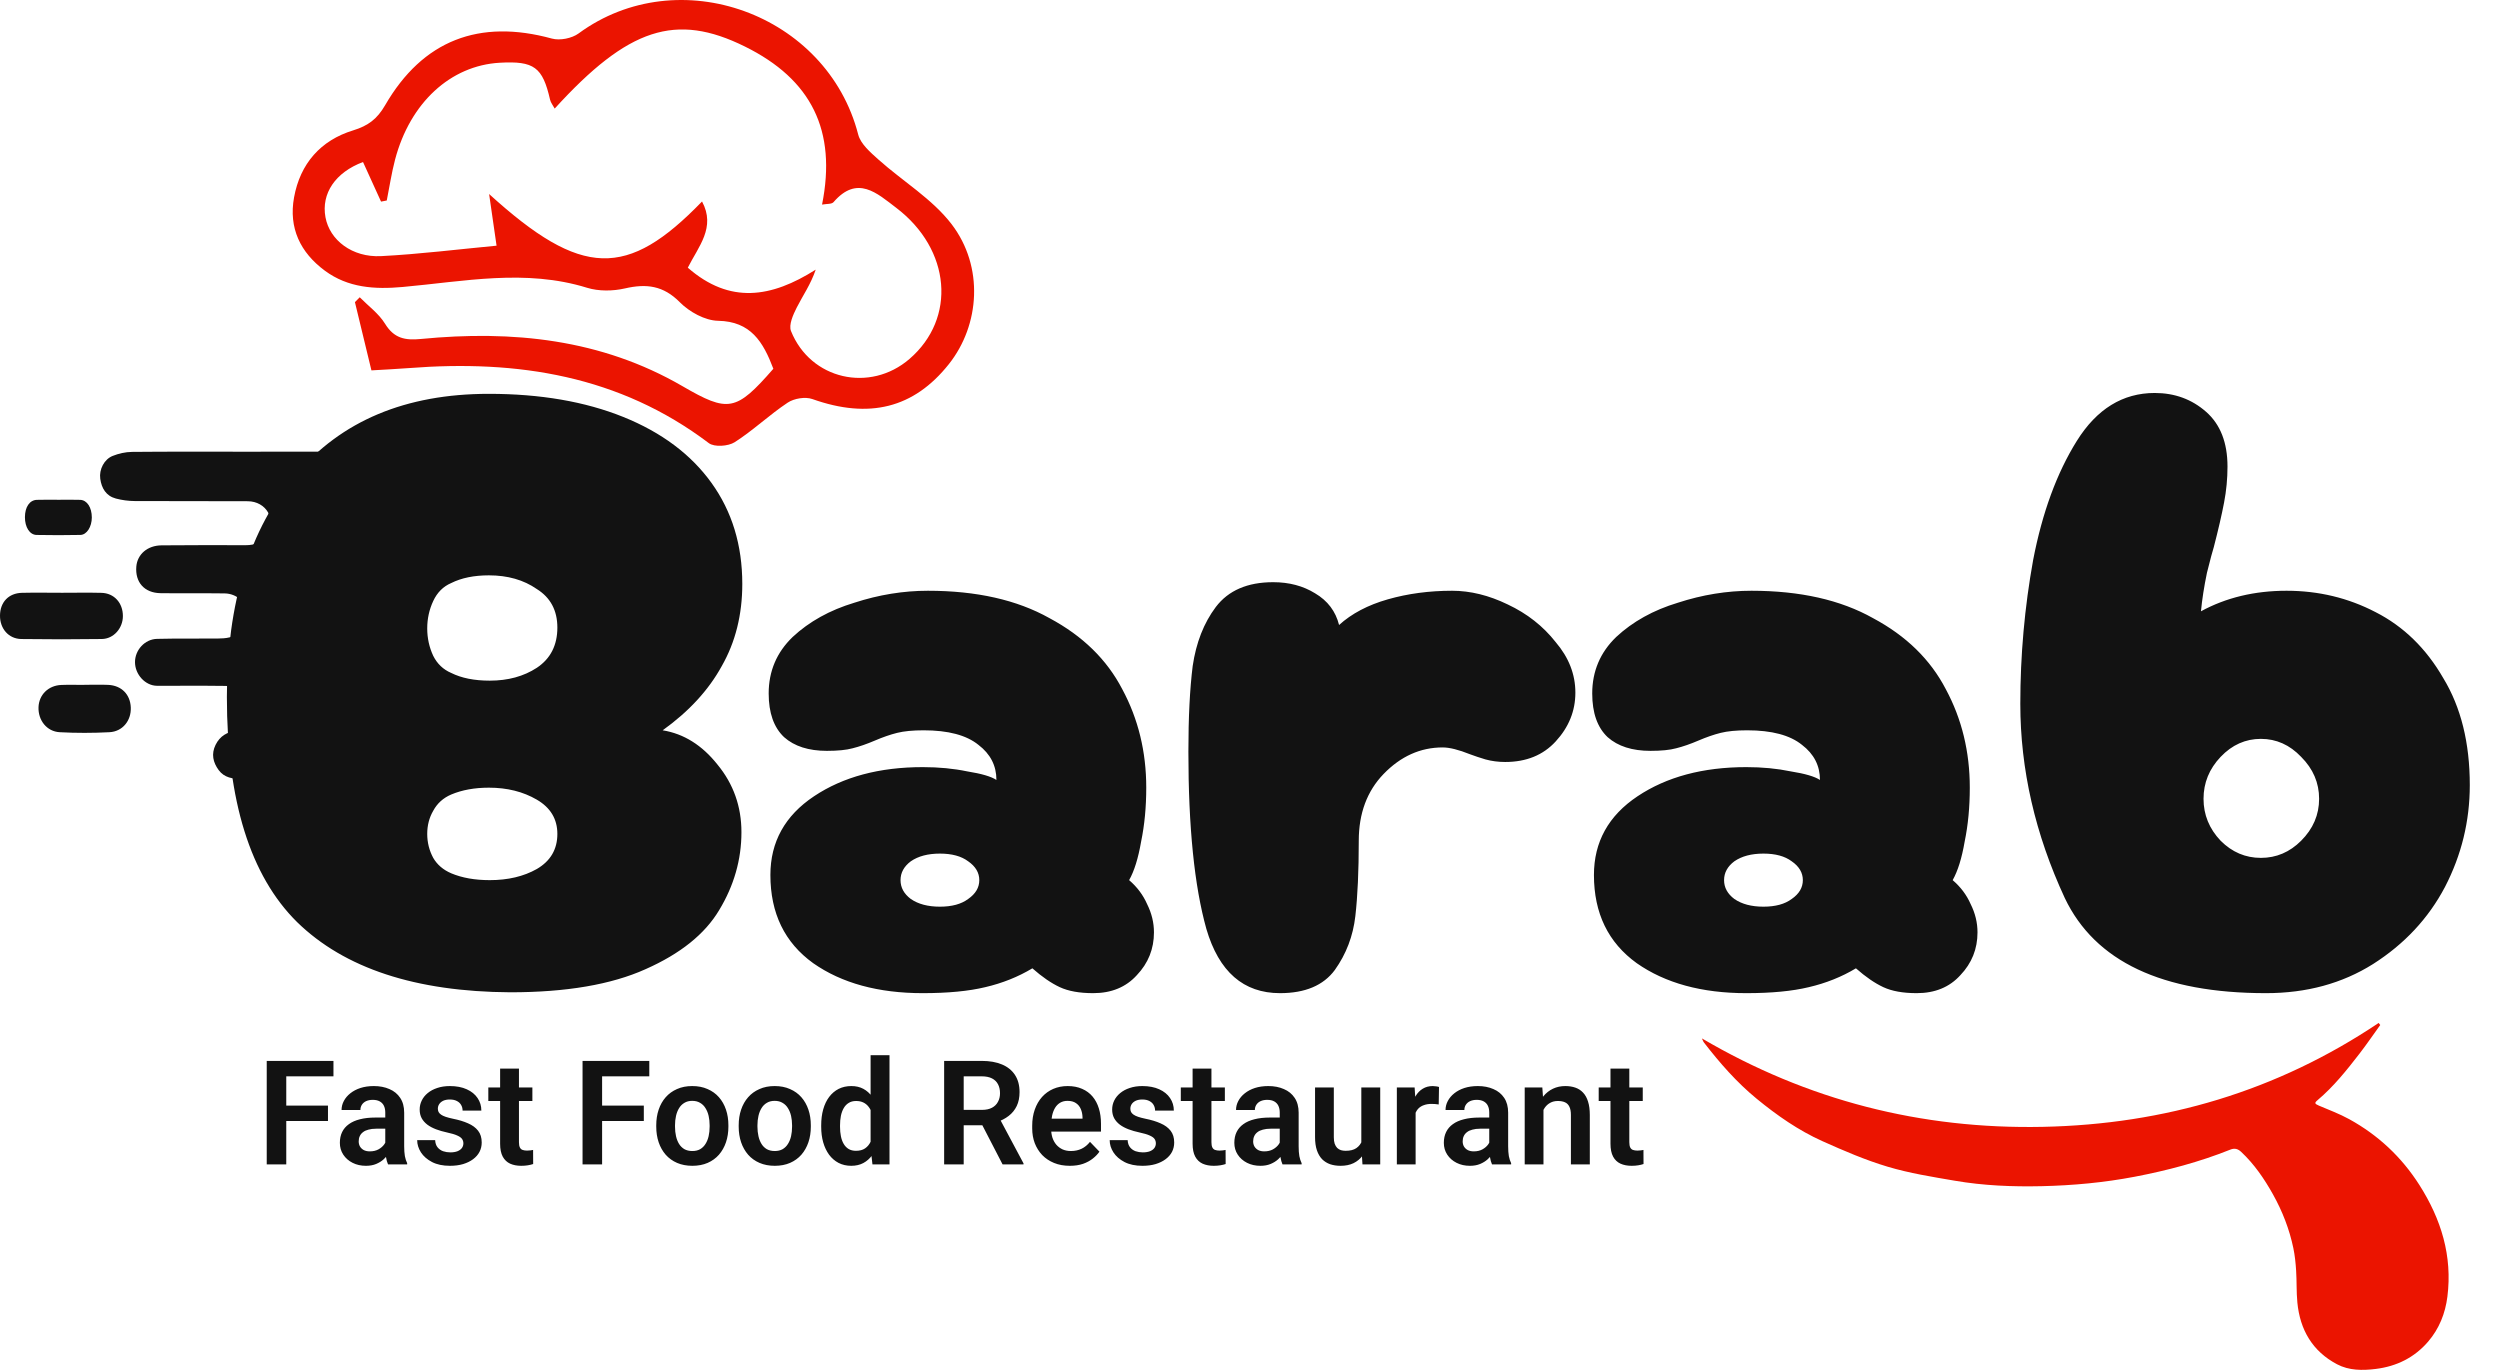 <svg width="146" height="80" viewBox="0 0 146 80" fill="none" xmlns="http://www.w3.org/2000/svg">
<path d="M139.006 59.86C138.607 60.413 138.223 60.977 137.808 61.516C137.055 62.491 136.288 63.456 135.339 64.255C135.153 64.411 135.179 64.463 135.421 64.567C136.018 64.821 136.631 65.049 137.197 65.361C138.887 66.291 140.255 67.573 141.293 69.204C142.562 71.198 143.228 73.342 142.928 75.725C142.805 76.702 142.448 77.598 141.807 78.346C141.008 79.279 139.963 79.797 138.745 79.946C137.973 80.041 137.184 80.045 136.481 79.672C135.043 78.912 134.32 77.658 134.166 76.069C134.106 75.453 134.134 74.828 134.094 74.209C134.066 73.766 134.021 73.32 133.931 72.888C133.7 71.783 133.294 70.74 132.743 69.753C132.234 68.843 131.652 67.989 130.885 67.27C130.698 67.095 130.507 67.035 130.254 67.137C128.447 67.861 126.574 68.356 124.664 68.722C122.871 69.064 121.061 69.231 119.24 69.273C117.539 69.311 115.838 69.243 114.16 68.954C112.844 68.728 111.514 68.518 110.239 68.136C108.938 67.748 107.677 67.203 106.434 66.646C105.032 66.017 103.775 65.139 102.588 64.165C101.419 63.206 100.434 62.075 99.513 60.886C99.459 60.816 99.432 60.724 99.393 60.643C105.556 64.263 112.189 65.953 119.3 65.808C126.413 65.663 132.977 63.723 138.912 59.741C138.944 59.781 138.975 59.82 139.006 59.86Z" fill="#EB1400"/>
<path d="M45.164 21.536C44.565 19.955 43.841 18.769 41.933 18.734C41.171 18.719 40.261 18.215 39.704 17.653C38.737 16.674 37.752 16.555 36.499 16.843C35.796 17.005 34.967 17.017 34.285 16.806C30.688 15.691 27.1 16.437 23.513 16.76C21.879 16.907 20.324 16.81 18.969 15.806C17.537 14.746 16.848 13.311 17.173 11.527C17.531 9.557 18.724 8.196 20.624 7.614C21.501 7.345 22.026 6.949 22.488 6.15C24.69 2.344 27.993 1.09 32.232 2.253C32.696 2.38 33.398 2.241 33.789 1.954C39.629 -2.338 48.303 0.802 50.119 7.857C50.262 8.411 50.836 8.9 51.301 9.318C52.72 10.588 54.442 11.613 55.574 13.093C57.468 15.572 57.228 18.979 55.415 21.263C53.366 23.844 50.755 24.483 47.441 23.305C47.029 23.158 46.373 23.267 46.001 23.515C44.93 24.226 43.987 25.134 42.905 25.825C42.527 26.065 41.716 26.122 41.394 25.878C36.175 21.93 30.22 21.004 23.897 21.495C23.166 21.552 22.433 21.585 21.691 21.63C21.35 20.22 21.039 18.932 20.728 17.645C20.821 17.551 20.915 17.456 21.009 17.361C21.509 17.87 22.12 18.311 22.484 18.903C23.009 19.756 23.642 19.888 24.584 19.796C29.925 19.277 35.101 19.794 39.852 22.55C42.532 24.105 42.98 24.04 45.164 21.536ZM21.2 9.462C19.59 10.066 18.753 11.296 19.007 12.686C19.25 14.02 20.567 15.044 22.253 14.958C24.518 14.842 26.776 14.557 28.999 14.348C28.868 13.435 28.745 12.582 28.564 11.331C33.974 16.248 36.634 16.278 40.999 11.767C41.814 13.279 40.792 14.392 40.168 15.633C42.623 17.779 45.051 17.388 47.638 15.746C47.348 16.608 46.885 17.258 46.529 17.962C46.318 18.38 46.05 18.974 46.195 19.334C47.333 22.167 50.803 22.955 53.113 20.963C55.869 18.588 55.533 14.565 52.344 12.14C51.222 11.287 50.068 10.196 48.678 11.805C48.568 11.932 48.27 11.898 48.008 11.948C48.873 7.62 47.387 4.639 43.504 2.718C39.47 0.723 36.695 1.619 32.394 6.341C32.295 6.154 32.163 5.996 32.123 5.818C31.689 3.92 31.192 3.551 29.185 3.664C26.311 3.827 23.949 5.998 23.073 9.317C22.866 10.102 22.747 10.911 22.587 11.709C22.476 11.731 22.364 11.752 22.253 11.774C21.902 11.003 21.551 10.231 21.2 9.462Z" fill="#EB1400"/>
<path d="M16.718 61.957V68H15.577V61.957H16.718ZM19.154 64.568V65.468H16.419V64.568H19.154ZM19.474 61.957V62.858H16.419V61.957H19.474ZM22.5 67.045V64.974C22.5 64.822 22.474 64.691 22.421 64.58C22.368 64.469 22.288 64.384 22.18 64.323C22.072 64.262 21.935 64.231 21.769 64.231C21.623 64.231 21.494 64.256 21.383 64.306C21.275 64.356 21.192 64.427 21.134 64.518C21.076 64.606 21.047 64.709 21.047 64.825H19.947C19.947 64.64 19.991 64.464 20.08 64.298C20.169 64.129 20.294 63.98 20.458 63.85C20.624 63.717 20.822 63.613 21.051 63.538C21.284 63.464 21.544 63.426 21.831 63.426C22.172 63.426 22.475 63.484 22.741 63.601C23.009 63.714 23.219 63.886 23.371 64.115C23.526 64.345 23.604 64.634 23.604 64.983V66.942C23.604 67.166 23.618 67.358 23.645 67.519C23.676 67.676 23.72 67.813 23.778 67.929V68H22.662C22.609 67.887 22.569 67.743 22.541 67.568C22.514 67.391 22.5 67.217 22.5 67.045ZM22.653 65.265L22.662 65.916H21.968C21.797 65.916 21.646 65.934 21.516 65.971C21.386 66.004 21.279 66.053 21.197 66.12C21.113 66.183 21.051 66.261 21.01 66.352C20.968 66.441 20.948 66.542 20.948 66.655C20.948 66.766 20.972 66.866 21.022 66.954C21.075 67.043 21.149 67.113 21.246 67.166C21.346 67.216 21.462 67.24 21.595 67.24C21.789 67.24 21.957 67.202 22.101 67.124C22.245 67.044 22.357 66.947 22.438 66.834C22.518 66.72 22.561 66.612 22.566 66.51L22.882 66.983C22.843 67.097 22.785 67.217 22.707 67.344C22.63 67.472 22.53 67.591 22.408 67.701C22.287 67.812 22.14 67.903 21.968 67.975C21.797 68.047 21.598 68.083 21.371 68.083C21.08 68.083 20.82 68.025 20.591 67.909C20.361 67.793 20.18 67.633 20.047 67.431C19.914 67.229 19.848 67 19.848 66.742C19.848 66.504 19.892 66.294 19.98 66.112C20.069 65.929 20.2 65.775 20.375 65.651C20.549 65.524 20.765 65.428 21.022 65.365C21.282 65.298 21.58 65.265 21.915 65.265H22.653ZM27.061 66.772C27.061 66.677 27.036 66.593 26.986 66.518C26.936 66.444 26.842 66.376 26.704 66.315C26.569 66.251 26.369 66.192 26.106 66.136C25.874 66.087 25.66 66.024 25.463 65.95C25.267 65.875 25.098 65.785 24.957 65.68C24.816 65.572 24.705 65.446 24.625 65.302C24.547 65.156 24.509 64.987 24.509 64.796C24.509 64.611 24.549 64.436 24.629 64.273C24.709 64.107 24.825 63.962 24.977 63.837C25.13 63.71 25.315 63.61 25.534 63.538C25.752 63.464 25.998 63.426 26.273 63.426C26.654 63.426 26.982 63.489 27.256 63.613C27.533 63.737 27.744 63.909 27.891 64.128C28.038 64.344 28.111 64.587 28.111 64.858H27.015C27.015 64.739 26.988 64.631 26.932 64.534C26.88 64.438 26.798 64.36 26.688 64.302C26.577 64.241 26.437 64.211 26.268 64.211C26.116 64.211 25.988 64.236 25.882 64.285C25.78 64.335 25.703 64.4 25.65 64.481C25.597 64.561 25.571 64.649 25.571 64.746C25.571 64.818 25.585 64.883 25.613 64.941C25.643 64.996 25.691 65.048 25.758 65.095C25.824 65.142 25.914 65.185 26.028 65.223C26.144 65.262 26.286 65.299 26.455 65.335C26.79 65.402 27.082 65.49 27.331 65.601C27.583 65.709 27.779 65.853 27.92 66.033C28.061 66.213 28.132 66.442 28.132 66.722C28.132 66.921 28.089 67.103 28.003 67.269C27.917 67.433 27.793 67.575 27.63 67.697C27.466 67.819 27.271 67.914 27.044 67.983C26.817 68.05 26.562 68.083 26.277 68.083C25.864 68.083 25.516 68.01 25.231 67.863C24.946 67.714 24.73 67.525 24.583 67.299C24.437 67.069 24.363 66.831 24.363 66.585H25.413C25.422 66.759 25.469 66.899 25.554 67.004C25.64 67.109 25.748 67.185 25.878 67.232C26.011 67.276 26.151 67.299 26.297 67.299C26.463 67.299 26.603 67.276 26.717 67.232C26.83 67.185 26.916 67.123 26.974 67.045C27.032 66.965 27.061 66.874 27.061 66.772ZM31.091 63.509V64.298H28.518V63.509H31.091ZM29.207 62.405H30.307V66.705C30.307 66.838 30.325 66.94 30.361 67.012C30.397 67.084 30.451 67.133 30.523 67.157C30.594 67.182 30.68 67.195 30.78 67.195C30.852 67.195 30.918 67.191 30.979 67.182C31.04 67.174 31.091 67.166 31.133 67.157L31.137 67.979C31.045 68.01 30.942 68.035 30.825 68.054C30.712 68.073 30.583 68.083 30.439 68.083C30.193 68.083 29.977 68.041 29.792 67.959C29.607 67.873 29.463 67.736 29.36 67.548C29.258 67.357 29.207 67.105 29.207 66.792V62.405ZM35.163 61.957V68H34.021V61.957H35.163ZM37.599 64.568V65.468H34.864V64.568H37.599ZM37.919 61.957V62.858H34.864V61.957H37.919ZM38.325 65.8V65.713C38.325 65.384 38.372 65.081 38.466 64.804C38.56 64.525 38.697 64.283 38.877 64.078C39.057 63.873 39.277 63.714 39.537 63.601C39.797 63.484 40.093 63.426 40.425 63.426C40.763 63.426 41.062 63.484 41.322 63.601C41.585 63.714 41.806 63.873 41.986 64.078C42.166 64.283 42.303 64.525 42.397 64.804C42.491 65.081 42.538 65.384 42.538 65.713V65.8C42.538 66.127 42.491 66.43 42.397 66.709C42.303 66.986 42.166 67.228 41.986 67.436C41.806 67.64 41.586 67.799 41.326 67.913C41.066 68.026 40.768 68.083 40.434 68.083C40.102 68.083 39.804 68.026 39.541 67.913C39.278 67.799 39.057 67.64 38.877 67.436C38.697 67.228 38.56 66.986 38.466 66.709C38.372 66.43 38.325 66.127 38.325 65.8ZM39.421 65.713V65.8C39.421 65.997 39.44 66.181 39.479 66.352C39.518 66.524 39.577 66.675 39.657 66.805C39.738 66.935 39.842 67.037 39.969 67.112C40.099 67.184 40.254 67.22 40.434 67.22C40.611 67.22 40.763 67.184 40.89 67.112C41.017 67.037 41.121 66.935 41.201 66.805C41.284 66.675 41.345 66.524 41.384 66.352C41.423 66.181 41.442 65.997 41.442 65.8V65.713C41.442 65.519 41.423 65.338 41.384 65.169C41.345 64.998 41.284 64.847 41.201 64.717C41.121 64.584 41.016 64.481 40.886 64.406C40.759 64.328 40.605 64.29 40.425 64.29C40.248 64.29 40.096 64.328 39.969 64.406C39.842 64.481 39.738 64.584 39.657 64.717C39.577 64.847 39.518 64.998 39.479 65.169C39.44 65.338 39.421 65.519 39.421 65.713ZM43.14 65.8V65.713C43.14 65.384 43.187 65.081 43.281 64.804C43.375 64.525 43.512 64.283 43.692 64.078C43.871 63.873 44.092 63.714 44.352 63.601C44.612 63.484 44.908 63.426 45.24 63.426C45.577 63.426 45.876 63.484 46.136 63.601C46.399 63.714 46.62 63.873 46.8 64.078C46.98 64.283 47.117 64.525 47.211 64.804C47.305 65.081 47.352 65.384 47.352 65.713V65.8C47.352 66.127 47.305 66.43 47.211 66.709C47.117 66.986 46.98 67.228 46.8 67.436C46.62 67.64 46.401 67.799 46.14 67.913C45.88 68.026 45.583 68.083 45.248 68.083C44.916 68.083 44.619 68.026 44.356 67.913C44.093 67.799 43.871 67.64 43.692 67.436C43.512 67.228 43.375 66.986 43.281 66.709C43.187 66.43 43.14 66.127 43.14 65.8ZM44.235 65.713V65.8C44.235 65.997 44.255 66.181 44.294 66.352C44.332 66.524 44.392 66.675 44.472 66.805C44.552 66.935 44.656 67.037 44.783 67.112C44.913 67.184 45.068 67.22 45.248 67.22C45.425 67.22 45.577 67.184 45.705 67.112C45.832 67.037 45.936 66.935 46.016 66.805C46.099 66.675 46.16 66.524 46.199 66.352C46.237 66.181 46.257 65.997 46.257 65.8V65.713C46.257 65.519 46.237 65.338 46.199 65.169C46.16 64.998 46.099 64.847 46.016 64.717C45.936 64.584 45.831 64.481 45.7 64.406C45.573 64.328 45.42 64.29 45.24 64.29C45.063 64.29 44.91 64.328 44.783 64.406C44.656 64.481 44.552 64.584 44.472 64.717C44.392 64.847 44.332 64.998 44.294 65.169C44.255 65.338 44.235 65.519 44.235 65.713ZM50.843 67.045V61.625H51.947V68H50.951L50.843 67.045ZM47.958 65.809V65.721C47.958 65.378 47.997 65.067 48.075 64.788C48.155 64.505 48.271 64.263 48.423 64.061C48.575 63.859 48.759 63.703 48.975 63.592C49.194 63.482 49.441 63.426 49.718 63.426C49.986 63.426 50.22 63.48 50.419 63.588C50.621 63.696 50.793 63.85 50.934 64.049C51.078 64.248 51.193 64.485 51.279 64.758C51.364 65.03 51.427 65.329 51.465 65.655V65.892C51.427 66.21 51.364 66.502 51.279 66.767C51.193 67.033 51.078 67.265 50.934 67.465C50.793 67.661 50.621 67.813 50.419 67.921C50.217 68.029 49.981 68.083 49.71 68.083C49.436 68.083 49.19 68.026 48.971 67.913C48.755 67.799 48.571 67.64 48.419 67.436C48.27 67.231 48.155 66.99 48.075 66.713C47.997 66.437 47.958 66.135 47.958 65.809ZM49.058 65.721V65.809C49.058 66.002 49.075 66.183 49.108 66.352C49.141 66.521 49.195 66.671 49.27 66.8C49.344 66.928 49.44 67.027 49.556 67.099C49.675 67.171 49.819 67.207 49.988 67.207C50.204 67.207 50.381 67.16 50.519 67.066C50.66 66.969 50.769 66.838 50.847 66.672C50.924 66.503 50.974 66.314 50.996 66.103V65.452C50.985 65.286 50.956 65.132 50.909 64.991C50.865 64.85 50.801 64.728 50.718 64.626C50.638 64.523 50.538 64.443 50.419 64.385C50.3 64.327 50.159 64.298 49.996 64.298C49.827 64.298 49.683 64.335 49.565 64.41C49.446 64.482 49.349 64.583 49.274 64.713C49.199 64.843 49.144 64.994 49.108 65.165C49.075 65.337 49.058 65.522 49.058 65.721ZM55.138 61.957H57.334C57.793 61.957 58.188 62.026 58.517 62.165C58.846 62.303 59.099 62.508 59.276 62.779C59.453 63.05 59.542 63.383 59.542 63.779C59.542 64.092 59.487 64.363 59.376 64.593C59.265 64.822 59.109 65.014 58.907 65.169C58.708 65.324 58.473 65.446 58.201 65.535L57.844 65.717H55.906L55.898 64.817H57.346C57.582 64.817 57.777 64.775 57.932 64.692C58.087 64.609 58.203 64.494 58.28 64.348C58.361 64.201 58.401 64.034 58.401 63.846C58.401 63.644 58.362 63.469 58.284 63.322C58.207 63.173 58.089 63.058 57.932 62.978C57.774 62.898 57.575 62.858 57.334 62.858H56.28V68H55.138V61.957ZM58.55 68L57.151 65.294L58.359 65.29L59.774 67.942V68H58.55ZM62.476 68.083C62.136 68.083 61.83 68.028 61.559 67.917C61.288 67.806 61.057 67.653 60.866 67.456C60.678 67.257 60.533 67.026 60.43 66.763C60.331 66.498 60.281 66.213 60.281 65.908V65.742C60.281 65.396 60.331 65.082 60.43 64.8C60.53 64.515 60.671 64.27 60.853 64.065C61.036 63.861 61.255 63.703 61.509 63.592C61.764 63.482 62.045 63.426 62.352 63.426C62.67 63.426 62.951 63.48 63.194 63.588C63.438 63.693 63.641 63.843 63.804 64.036C63.968 64.23 64.091 64.463 64.174 64.734C64.257 65.002 64.298 65.299 64.298 65.626V66.087H60.779V65.331H63.219V65.248C63.214 65.074 63.181 64.915 63.12 64.771C63.059 64.624 62.965 64.508 62.837 64.422C62.71 64.334 62.545 64.29 62.343 64.29C62.18 64.29 62.038 64.326 61.916 64.397C61.797 64.467 61.697 64.566 61.617 64.696C61.54 64.824 61.482 64.976 61.443 65.153C61.404 65.33 61.385 65.526 61.385 65.742V65.908C61.385 66.096 61.41 66.271 61.459 66.431C61.512 66.592 61.588 66.731 61.688 66.85C61.79 66.967 61.912 67.058 62.053 67.124C62.197 67.188 62.36 67.22 62.543 67.22C62.772 67.22 62.98 67.175 63.165 67.087C63.353 66.996 63.517 66.861 63.655 66.684L64.207 67.257C64.113 67.395 63.986 67.528 63.825 67.656C63.667 67.783 63.477 67.887 63.252 67.967C63.028 68.044 62.77 68.083 62.476 68.083ZM67.502 66.772C67.502 66.677 67.478 66.593 67.428 66.518C67.378 66.444 67.284 66.376 67.145 66.315C67.01 66.251 66.811 66.192 66.548 66.136C66.315 66.087 66.101 66.024 65.904 65.95C65.708 65.875 65.539 65.785 65.398 65.68C65.257 65.572 65.146 65.446 65.066 65.302C64.989 65.156 64.95 64.987 64.95 64.796C64.95 64.611 64.99 64.436 65.07 64.273C65.151 64.107 65.267 63.962 65.419 63.837C65.571 63.71 65.757 63.61 65.975 63.538C66.194 63.464 66.44 63.426 66.714 63.426C67.096 63.426 67.424 63.489 67.698 63.613C67.974 63.737 68.186 63.909 68.332 64.128C68.479 64.344 68.552 64.587 68.552 64.858H67.457C67.457 64.739 67.429 64.631 67.374 64.534C67.321 64.438 67.24 64.36 67.129 64.302C67.018 64.241 66.879 64.211 66.71 64.211C66.558 64.211 66.429 64.236 66.324 64.285C66.221 64.335 66.144 64.4 66.091 64.481C66.039 64.561 66.013 64.649 66.013 64.746C66.013 64.818 66.026 64.883 66.054 64.941C66.084 64.996 66.133 65.048 66.199 65.095C66.266 65.142 66.356 65.185 66.469 65.223C66.585 65.262 66.728 65.299 66.897 65.335C67.231 65.402 67.523 65.49 67.772 65.601C68.024 65.709 68.221 65.853 68.362 66.033C68.503 66.213 68.573 66.442 68.573 66.722C68.573 66.921 68.53 67.103 68.445 67.269C68.359 67.433 68.234 67.575 68.071 67.697C67.908 67.819 67.713 67.914 67.486 67.983C67.259 68.05 67.003 68.083 66.718 68.083C66.306 68.083 65.957 68.01 65.672 67.863C65.387 67.714 65.171 67.525 65.025 67.299C64.878 67.069 64.805 66.831 64.805 66.585H65.855C65.863 66.759 65.91 66.899 65.996 67.004C66.082 67.109 66.189 67.185 66.32 67.232C66.452 67.276 66.592 67.299 66.739 67.299C66.905 67.299 67.044 67.276 67.158 67.232C67.271 67.185 67.357 67.123 67.415 67.045C67.473 66.965 67.502 66.874 67.502 66.772ZM71.532 63.509V64.298H68.959V63.509H71.532ZM69.648 62.405H70.748V66.705C70.748 66.838 70.766 66.94 70.802 67.012C70.838 67.084 70.892 67.133 70.964 67.157C71.036 67.182 71.122 67.195 71.221 67.195C71.293 67.195 71.359 67.191 71.42 67.182C71.481 67.174 71.532 67.166 71.574 67.157L71.578 67.979C71.487 68.01 71.383 68.035 71.267 68.054C71.153 68.073 71.025 68.083 70.881 68.083C70.635 68.083 70.419 68.041 70.233 67.959C70.048 67.873 69.904 67.736 69.802 67.548C69.699 67.357 69.648 67.105 69.648 66.792V62.405ZM74.737 67.045V64.974C74.737 64.822 74.71 64.691 74.658 64.58C74.605 64.469 74.525 64.384 74.417 64.323C74.309 64.262 74.172 64.231 74.006 64.231C73.859 64.231 73.731 64.256 73.62 64.306C73.512 64.356 73.429 64.427 73.371 64.518C73.313 64.606 73.284 64.709 73.284 64.825H72.184C72.184 64.64 72.228 64.464 72.317 64.298C72.405 64.129 72.531 63.98 72.695 63.85C72.861 63.717 73.058 63.613 73.288 63.538C73.52 63.464 73.781 63.426 74.068 63.426C74.409 63.426 74.712 63.484 74.977 63.601C75.246 63.714 75.456 63.886 75.608 64.115C75.763 64.345 75.841 64.634 75.841 64.983V66.942C75.841 67.166 75.854 67.358 75.882 67.519C75.912 67.676 75.957 67.813 76.015 67.929V68H74.898C74.846 67.887 74.806 67.743 74.778 67.568C74.75 67.391 74.737 67.217 74.737 67.045ZM74.89 65.265L74.898 65.916H74.205C74.034 65.916 73.883 65.934 73.753 65.971C73.623 66.004 73.516 66.053 73.433 66.12C73.35 66.183 73.288 66.261 73.247 66.352C73.205 66.441 73.184 66.542 73.184 66.655C73.184 66.766 73.209 66.866 73.259 66.954C73.312 67.043 73.386 67.113 73.483 67.166C73.583 67.216 73.699 67.24 73.832 67.24C74.025 67.24 74.194 67.202 74.338 67.124C74.482 67.044 74.594 66.947 74.674 66.834C74.755 66.72 74.797 66.612 74.803 66.51L75.118 66.983C75.08 67.097 75.022 67.217 74.944 67.344C74.867 67.472 74.767 67.591 74.645 67.701C74.523 67.812 74.377 67.903 74.205 67.975C74.034 68.047 73.835 68.083 73.608 68.083C73.317 68.083 73.057 68.025 72.827 67.909C72.598 67.793 72.416 67.633 72.284 67.431C72.151 67.229 72.085 67 72.085 66.742C72.085 66.504 72.129 66.294 72.217 66.112C72.306 65.929 72.437 65.775 72.612 65.651C72.786 65.524 73.002 65.428 73.259 65.365C73.519 65.298 73.817 65.265 74.151 65.265H74.89ZM79.501 66.933V63.509H80.605V68H79.568L79.501 66.933ZM79.642 66.004L79.983 65.995C79.983 66.297 79.95 66.575 79.883 66.83C79.817 67.084 79.713 67.305 79.572 67.494C79.433 67.679 79.258 67.824 79.045 67.929C78.832 68.032 78.58 68.083 78.289 68.083C78.068 68.083 77.866 68.053 77.683 67.992C77.501 67.928 77.343 67.83 77.21 67.697C77.08 67.561 76.979 67.388 76.907 67.178C76.835 66.965 76.799 66.709 76.799 66.41V63.509H77.895V66.419C77.895 66.568 77.912 66.693 77.945 66.792C77.981 66.892 78.029 66.974 78.09 67.037C78.154 67.098 78.227 67.142 78.31 67.17C78.396 67.195 78.487 67.207 78.584 67.207C78.85 67.207 79.058 67.155 79.211 67.05C79.366 66.942 79.476 66.798 79.543 66.618C79.609 66.435 79.642 66.231 79.642 66.004ZM82.672 64.427V68H81.576V63.509H82.614L82.672 64.427ZM84.038 63.48L84.021 64.501C83.96 64.49 83.891 64.482 83.814 64.476C83.739 64.471 83.668 64.468 83.602 64.468C83.433 64.468 83.285 64.492 83.158 64.539C83.03 64.583 82.924 64.648 82.838 64.734C82.755 64.819 82.692 64.925 82.647 65.049C82.603 65.171 82.578 65.309 82.573 65.464L82.336 65.435C82.336 65.15 82.365 64.886 82.423 64.642C82.481 64.399 82.566 64.186 82.676 64.003C82.787 63.821 82.925 63.679 83.091 63.58C83.26 63.477 83.454 63.426 83.672 63.426C83.733 63.426 83.798 63.432 83.867 63.443C83.939 63.451 83.996 63.464 84.038 63.48ZM86.972 67.045V64.974C86.972 64.822 86.946 64.691 86.893 64.58C86.841 64.469 86.76 64.384 86.652 64.323C86.544 64.262 86.407 64.231 86.242 64.231C86.095 64.231 85.966 64.256 85.856 64.306C85.748 64.356 85.665 64.427 85.606 64.518C85.548 64.606 85.519 64.709 85.519 64.825H84.419C84.419 64.64 84.464 64.464 84.552 64.298C84.641 64.129 84.767 63.98 84.93 63.85C85.096 63.717 85.294 63.613 85.523 63.538C85.756 63.464 86.016 63.426 86.304 63.426C86.644 63.426 86.947 63.484 87.213 63.601C87.481 63.714 87.691 63.886 87.844 64.115C87.999 64.345 88.076 64.634 88.076 64.983V66.942C88.076 67.166 88.09 67.358 88.117 67.519C88.148 67.676 88.192 67.813 88.25 67.929V68H87.134C87.081 67.887 87.041 67.743 87.013 67.568C86.986 67.391 86.972 67.217 86.972 67.045ZM87.126 65.265L87.134 65.916H86.441C86.269 65.916 86.118 65.934 85.988 65.971C85.858 66.004 85.752 66.053 85.669 66.12C85.586 66.183 85.523 66.261 85.482 66.352C85.44 66.441 85.42 66.542 85.42 66.655C85.42 66.766 85.445 66.866 85.494 66.954C85.547 67.043 85.622 67.113 85.719 67.166C85.818 67.216 85.934 67.24 86.067 67.24C86.261 67.24 86.43 67.202 86.573 67.124C86.717 67.044 86.829 66.947 86.91 66.834C86.99 66.72 87.033 66.612 87.038 66.51L87.354 66.983C87.315 67.097 87.257 67.217 87.179 67.344C87.102 67.472 87.002 67.591 86.881 67.701C86.759 67.812 86.612 67.903 86.441 67.975C86.269 68.047 86.07 68.083 85.843 68.083C85.552 68.083 85.292 68.025 85.063 67.909C84.833 67.793 84.652 67.633 84.519 67.431C84.386 67.229 84.32 67 84.32 66.742C84.32 66.504 84.364 66.294 84.453 66.112C84.541 65.929 84.673 65.775 84.847 65.651C85.021 65.524 85.237 65.428 85.494 65.365C85.754 65.298 86.052 65.265 86.387 65.265H87.126ZM90.139 64.468V68H89.043V63.509H90.072L90.139 64.468ZM89.964 65.593H89.641C89.643 65.266 89.688 64.97 89.773 64.705C89.859 64.439 89.98 64.211 90.135 64.02C90.292 63.829 90.479 63.682 90.695 63.58C90.911 63.477 91.151 63.426 91.417 63.426C91.633 63.426 91.828 63.457 92.002 63.518C92.177 63.578 92.326 63.675 92.45 63.808C92.578 63.941 92.675 64.115 92.741 64.331C92.81 64.544 92.845 64.807 92.845 65.12V68H91.741V65.111C91.741 64.907 91.71 64.745 91.649 64.626C91.591 64.507 91.505 64.422 91.392 64.373C91.281 64.323 91.144 64.298 90.981 64.298C90.812 64.298 90.664 64.332 90.537 64.402C90.413 64.468 90.308 64.561 90.222 64.68C90.139 64.799 90.075 64.936 90.031 65.091C89.987 65.246 89.964 65.413 89.964 65.593ZM95.937 63.509V64.298H93.364V63.509H95.937ZM94.052 62.405H95.152V66.705C95.152 66.838 95.17 66.94 95.206 67.012C95.242 67.084 95.296 67.133 95.368 67.157C95.44 67.182 95.526 67.195 95.626 67.195C95.697 67.195 95.764 67.191 95.825 67.182C95.886 67.174 95.937 67.166 95.978 67.157L95.982 67.979C95.891 68.01 95.787 68.035 95.671 68.054C95.558 68.073 95.429 68.083 95.285 68.083C95.039 68.083 94.823 68.041 94.638 67.959C94.452 67.873 94.308 67.736 94.206 67.548C94.104 67.357 94.052 67.105 94.052 66.792V62.405Z" fill="#121212"/>
<path d="M18.782 45.491H14.12C13.598 45.491 13.101 45.424 12.769 44.971C12.44 44.523 12.329 44.03 12.589 43.501C12.842 42.985 13.267 42.734 13.831 42.681C14.106 42.655 14.399 42.654 14.649 42.554C15.155 42.354 15.487 41.76 15.438 41.254C15.388 40.729 14.954 40.196 14.351 40.129C13.541 40.039 12.719 40.056 11.901 40.047C10.989 40.037 10.076 40.061 9.163 40.05C8.479 40.041 7.888 39.39 7.884 38.674C7.88 37.968 8.453 37.327 9.171 37.31C10.346 37.281 11.521 37.301 12.695 37.291C12.936 37.288 13.184 37.279 13.415 37.22C14.135 37.037 14.521 36.511 14.456 35.843C14.393 35.189 13.83 34.665 13.121 34.655C11.872 34.637 10.622 34.659 9.372 34.641C8.432 34.627 7.883 34.003 7.961 33.084C8.023 32.368 8.611 31.856 9.435 31.848C11.076 31.833 12.717 31.835 14.358 31.839C14.881 31.84 15.319 31.671 15.6 31.224C16.159 30.335 15.551 29.278 14.467 29.272C12.267 29.259 10.065 29.274 7.865 29.261C7.498 29.259 7.12 29.208 6.765 29.114C6.192 28.962 5.93 28.508 5.855 27.961C5.779 27.414 6.086 26.823 6.579 26.626C6.933 26.484 7.331 26.394 7.712 26.391C9.931 26.369 12.15 26.38 14.37 26.38C16.589 26.379 18.808 26.375 18.784 26.381V45.491H18.782Z" fill="#121212"/>
<path d="M3.63 34.618C4.395 34.618 5.16 34.602 5.924 34.622C6.668 34.641 7.177 35.209 7.177 35.977C7.177 36.685 6.641 37.308 5.948 37.318C4.382 37.341 2.815 37.341 1.248 37.319C0.503 37.308 -0.006 36.714 5.37323e-05 35.949C0.005 35.17 0.5 34.641 1.281 34.621C2.063 34.602 2.847 34.618 3.63 34.618Z" fill="#121212"/>
<path d="M3.432 29.187C3.848 29.187 4.265 29.176 4.681 29.191C5.086 29.205 5.362 29.637 5.362 30.221C5.362 30.759 5.071 31.233 4.694 31.24C3.841 31.257 2.988 31.258 2.135 31.241C1.73 31.233 1.453 30.781 1.456 30.201C1.459 29.609 1.728 29.206 2.153 29.191C2.579 29.176 3.005 29.187 3.432 29.187Z" fill="#121212"/>
<path d="M4.926 39.993C5.392 39.993 5.859 39.975 6.323 39.997C7.099 40.034 7.608 40.558 7.638 41.315C7.67 42.08 7.162 42.722 6.391 42.761C5.425 42.811 4.452 42.814 3.487 42.761C2.73 42.72 2.222 42.062 2.249 41.301C2.275 40.574 2.822 40.031 3.585 40.001C4.032 39.983 4.479 39.998 4.926 39.998C4.926 39.997 4.926 39.996 4.926 39.993Z" fill="#121212"/>
<path d="M29.8 57.95C24.267 57.917 20.117 56.55 17.35 53.85C14.617 51.15 13.25 46.767 13.25 40.7C13.25 35.2 14.583 30.883 17.25 27.75C19.917 24.583 23.683 23 28.55 23C31.55 23 34.167 23.45 36.4 24.35C38.633 25.25 40.35 26.533 41.55 28.2C42.75 29.867 43.35 31.833 43.35 34.1C43.35 35.9 42.95 37.5 42.15 38.9C41.383 40.3 40.233 41.55 38.7 42.65C39.933 42.85 41 43.517 41.9 44.65C42.833 45.783 43.3 47.1 43.3 48.6C43.3 50.2 42.867 51.717 42 53.15C41.167 54.55 39.733 55.7 37.7 56.6C35.7 57.5 33.067 57.95 29.8 57.95ZM26.35 39.3C26.95 39.6 27.7 39.75 28.6 39.75C29.667 39.75 30.583 39.5 31.35 39C32.15 38.467 32.55 37.683 32.55 36.65C32.55 35.65 32.15 34.9 31.35 34.4C30.583 33.867 29.65 33.6 28.55 33.6C27.683 33.6 26.95 33.75 26.35 34.05C25.883 34.25 25.533 34.6 25.3 35.1C25.067 35.6 24.95 36.133 24.95 36.7C24.95 37.267 25.067 37.8 25.3 38.3C25.533 38.767 25.883 39.1 26.35 39.3ZM26.35 51C26.983 51.267 27.733 51.4 28.6 51.4C29.667 51.4 30.583 51.183 31.35 50.75C32.15 50.283 32.55 49.6 32.55 48.7C32.55 47.833 32.15 47.167 31.35 46.7C30.55 46.233 29.617 46 28.55 46C27.717 46 26.983 46.133 26.35 46.4C25.883 46.6 25.533 46.917 25.3 47.35C25.067 47.75 24.95 48.2 24.95 48.7C24.95 49.2 25.067 49.667 25.3 50.1C25.533 50.5 25.883 50.8 26.35 51ZM53.891 58C51.291 58 49.157 57.417 47.491 56.25C45.824 55.05 44.991 53.333 44.991 51.1C44.991 49.167 45.841 47.633 47.541 46.5C49.241 45.367 51.357 44.8 53.891 44.8C54.824 44.8 55.691 44.883 56.491 45.05C57.324 45.183 57.891 45.35 58.191 45.55C58.191 44.717 57.841 44.033 57.141 43.5C56.441 42.933 55.374 42.65 53.941 42.65C53.307 42.65 52.791 42.7 52.391 42.8C51.991 42.9 51.557 43.05 51.091 43.25C50.624 43.45 50.191 43.6 49.791 43.7C49.424 43.8 48.924 43.85 48.291 43.85C47.224 43.85 46.391 43.583 45.791 43.05C45.191 42.483 44.891 41.633 44.891 40.5C44.891 39.2 45.357 38.1 46.291 37.2C47.257 36.3 48.457 35.633 49.891 35.2C51.324 34.733 52.757 34.5 54.191 34.5C57.024 34.5 59.391 35.033 61.291 36.1C63.224 37.133 64.641 38.517 65.541 40.25C66.474 41.983 66.941 43.9 66.941 46C66.941 47.133 66.841 48.183 66.641 49.15C66.474 50.117 66.241 50.867 65.941 51.4C66.407 51.8 66.757 52.267 66.991 52.8C67.257 53.333 67.391 53.883 67.391 54.45C67.391 55.417 67.057 56.25 66.391 56.95C65.757 57.65 64.907 58 63.841 58C63.041 58 62.391 57.883 61.891 57.65C61.391 57.417 60.857 57.05 60.291 56.55C59.457 57.05 58.541 57.417 57.541 57.65C56.574 57.883 55.357 58 53.891 58ZM54.891 52.95C55.591 52.95 56.141 52.8 56.541 52.5C56.974 52.2 57.191 51.833 57.191 51.4C57.191 50.967 56.974 50.6 56.541 50.3C56.141 50 55.591 49.85 54.891 49.85C54.191 49.85 53.624 50 53.191 50.3C52.791 50.6 52.591 50.967 52.591 51.4C52.591 51.833 52.791 52.2 53.191 52.5C53.624 52.8 54.191 52.95 54.891 52.95ZM74.752 58C72.619 58 71.186 56.75 70.452 54.25C69.752 51.75 69.402 48.3 69.402 43.9C69.402 41.9 69.486 40.233 69.652 38.9C69.852 37.533 70.302 36.383 71.002 35.45C71.736 34.483 72.852 34 74.352 34C75.286 34 76.102 34.217 76.802 34.65C77.536 35.083 78.002 35.7 78.202 36.5C78.936 35.833 79.886 35.333 81.052 35C82.219 34.667 83.469 34.5 84.802 34.5C85.869 34.5 86.952 34.767 88.052 35.3C89.186 35.833 90.119 36.567 90.852 37.5C91.619 38.4 92.002 39.383 92.002 40.45C92.002 41.517 91.619 42.467 90.852 43.3C90.119 44.1 89.136 44.5 87.902 44.5C87.502 44.5 87.119 44.45 86.752 44.35C86.419 44.25 86.119 44.15 85.852 44.05C85.186 43.783 84.652 43.65 84.252 43.65C82.952 43.65 81.802 44.167 80.802 45.2C79.836 46.2 79.352 47.5 79.352 49.1C79.352 50.867 79.286 52.333 79.152 53.5C79.019 54.667 78.619 55.717 77.952 56.65C77.286 57.55 76.219 58 74.752 58ZM101.986 58C99.386 58 97.253 57.417 95.586 56.25C93.92 55.05 93.086 53.333 93.086 51.1C93.086 49.167 93.936 47.633 95.636 46.5C97.336 45.367 99.453 44.8 101.986 44.8C102.92 44.8 103.786 44.883 104.586 45.05C105.42 45.183 105.986 45.35 106.286 45.55C106.286 44.717 105.936 44.033 105.236 43.5C104.536 42.933 103.47 42.65 102.036 42.65C101.403 42.65 100.886 42.7 100.486 42.8C100.086 42.9 99.653 43.05 99.186 43.25C98.72 43.45 98.286 43.6 97.886 43.7C97.52 43.8 97.02 43.85 96.386 43.85C95.32 43.85 94.486 43.583 93.886 43.05C93.286 42.483 92.986 41.633 92.986 40.5C92.986 39.2 93.453 38.1 94.386 37.2C95.353 36.3 96.553 35.633 97.986 35.2C99.42 34.733 100.853 34.5 102.286 34.5C105.12 34.5 107.486 35.033 109.386 36.1C111.32 37.133 112.736 38.517 113.636 40.25C114.57 41.983 115.036 43.9 115.036 46C115.036 47.133 114.936 48.183 114.736 49.15C114.57 50.117 114.336 50.867 114.036 51.4C114.503 51.8 114.853 52.267 115.086 52.8C115.353 53.333 115.486 53.883 115.486 54.45C115.486 55.417 115.153 56.25 114.486 56.95C113.853 57.65 113.003 58 111.936 58C111.136 58 110.486 57.883 109.986 57.65C109.486 57.417 108.953 57.05 108.386 56.55C107.553 57.05 106.636 57.417 105.636 57.65C104.67 57.883 103.453 58 101.986 58ZM102.986 52.95C103.686 52.95 104.236 52.8 104.636 52.5C105.07 52.2 105.286 51.833 105.286 51.4C105.286 50.967 105.07 50.6 104.636 50.3C104.236 50 103.686 49.85 102.986 49.85C102.286 49.85 101.72 50 101.286 50.3C100.886 50.6 100.686 50.967 100.686 51.4C100.686 51.833 100.886 52.2 101.286 52.5C101.72 52.8 102.286 52.95 102.986 52.95ZM132.336 58C126.27 58 122.353 56.15 120.586 52.45C118.853 48.717 117.986 44.933 117.986 41.1C117.986 38.267 118.236 35.467 118.736 32.7C119.27 29.933 120.12 27.617 121.286 25.75C122.453 23.883 123.97 22.95 125.836 22.95C127.003 22.95 128.003 23.317 128.836 24.05C129.67 24.783 130.086 25.85 130.086 27.25C130.086 27.95 130.02 28.65 129.886 29.35C129.753 30.05 129.553 30.917 129.286 31.95C129.22 32.15 129.086 32.65 128.886 33.45C128.72 34.25 128.603 35 128.536 35.7C130.003 34.9 131.67 34.5 133.536 34.5C135.403 34.5 137.136 34.917 138.736 35.75C140.37 36.583 141.686 37.867 142.686 39.6C143.72 41.3 144.236 43.383 144.236 45.85C144.236 47.95 143.753 49.933 142.786 51.8C141.82 53.633 140.42 55.133 138.586 56.3C136.786 57.433 134.703 58 132.336 58ZM132.036 50.1C132.936 50.1 133.72 49.767 134.386 49.1C135.086 48.4 135.436 47.583 135.436 46.65C135.436 45.717 135.086 44.9 134.386 44.2C133.72 43.5 132.936 43.15 132.036 43.15C131.136 43.15 130.353 43.5 129.686 44.2C129.02 44.9 128.686 45.717 128.686 46.65C128.686 47.583 129.02 48.4 129.686 49.1C130.353 49.767 131.136 50.1 132.036 50.1Z" fill="#121212"/>
</svg>
